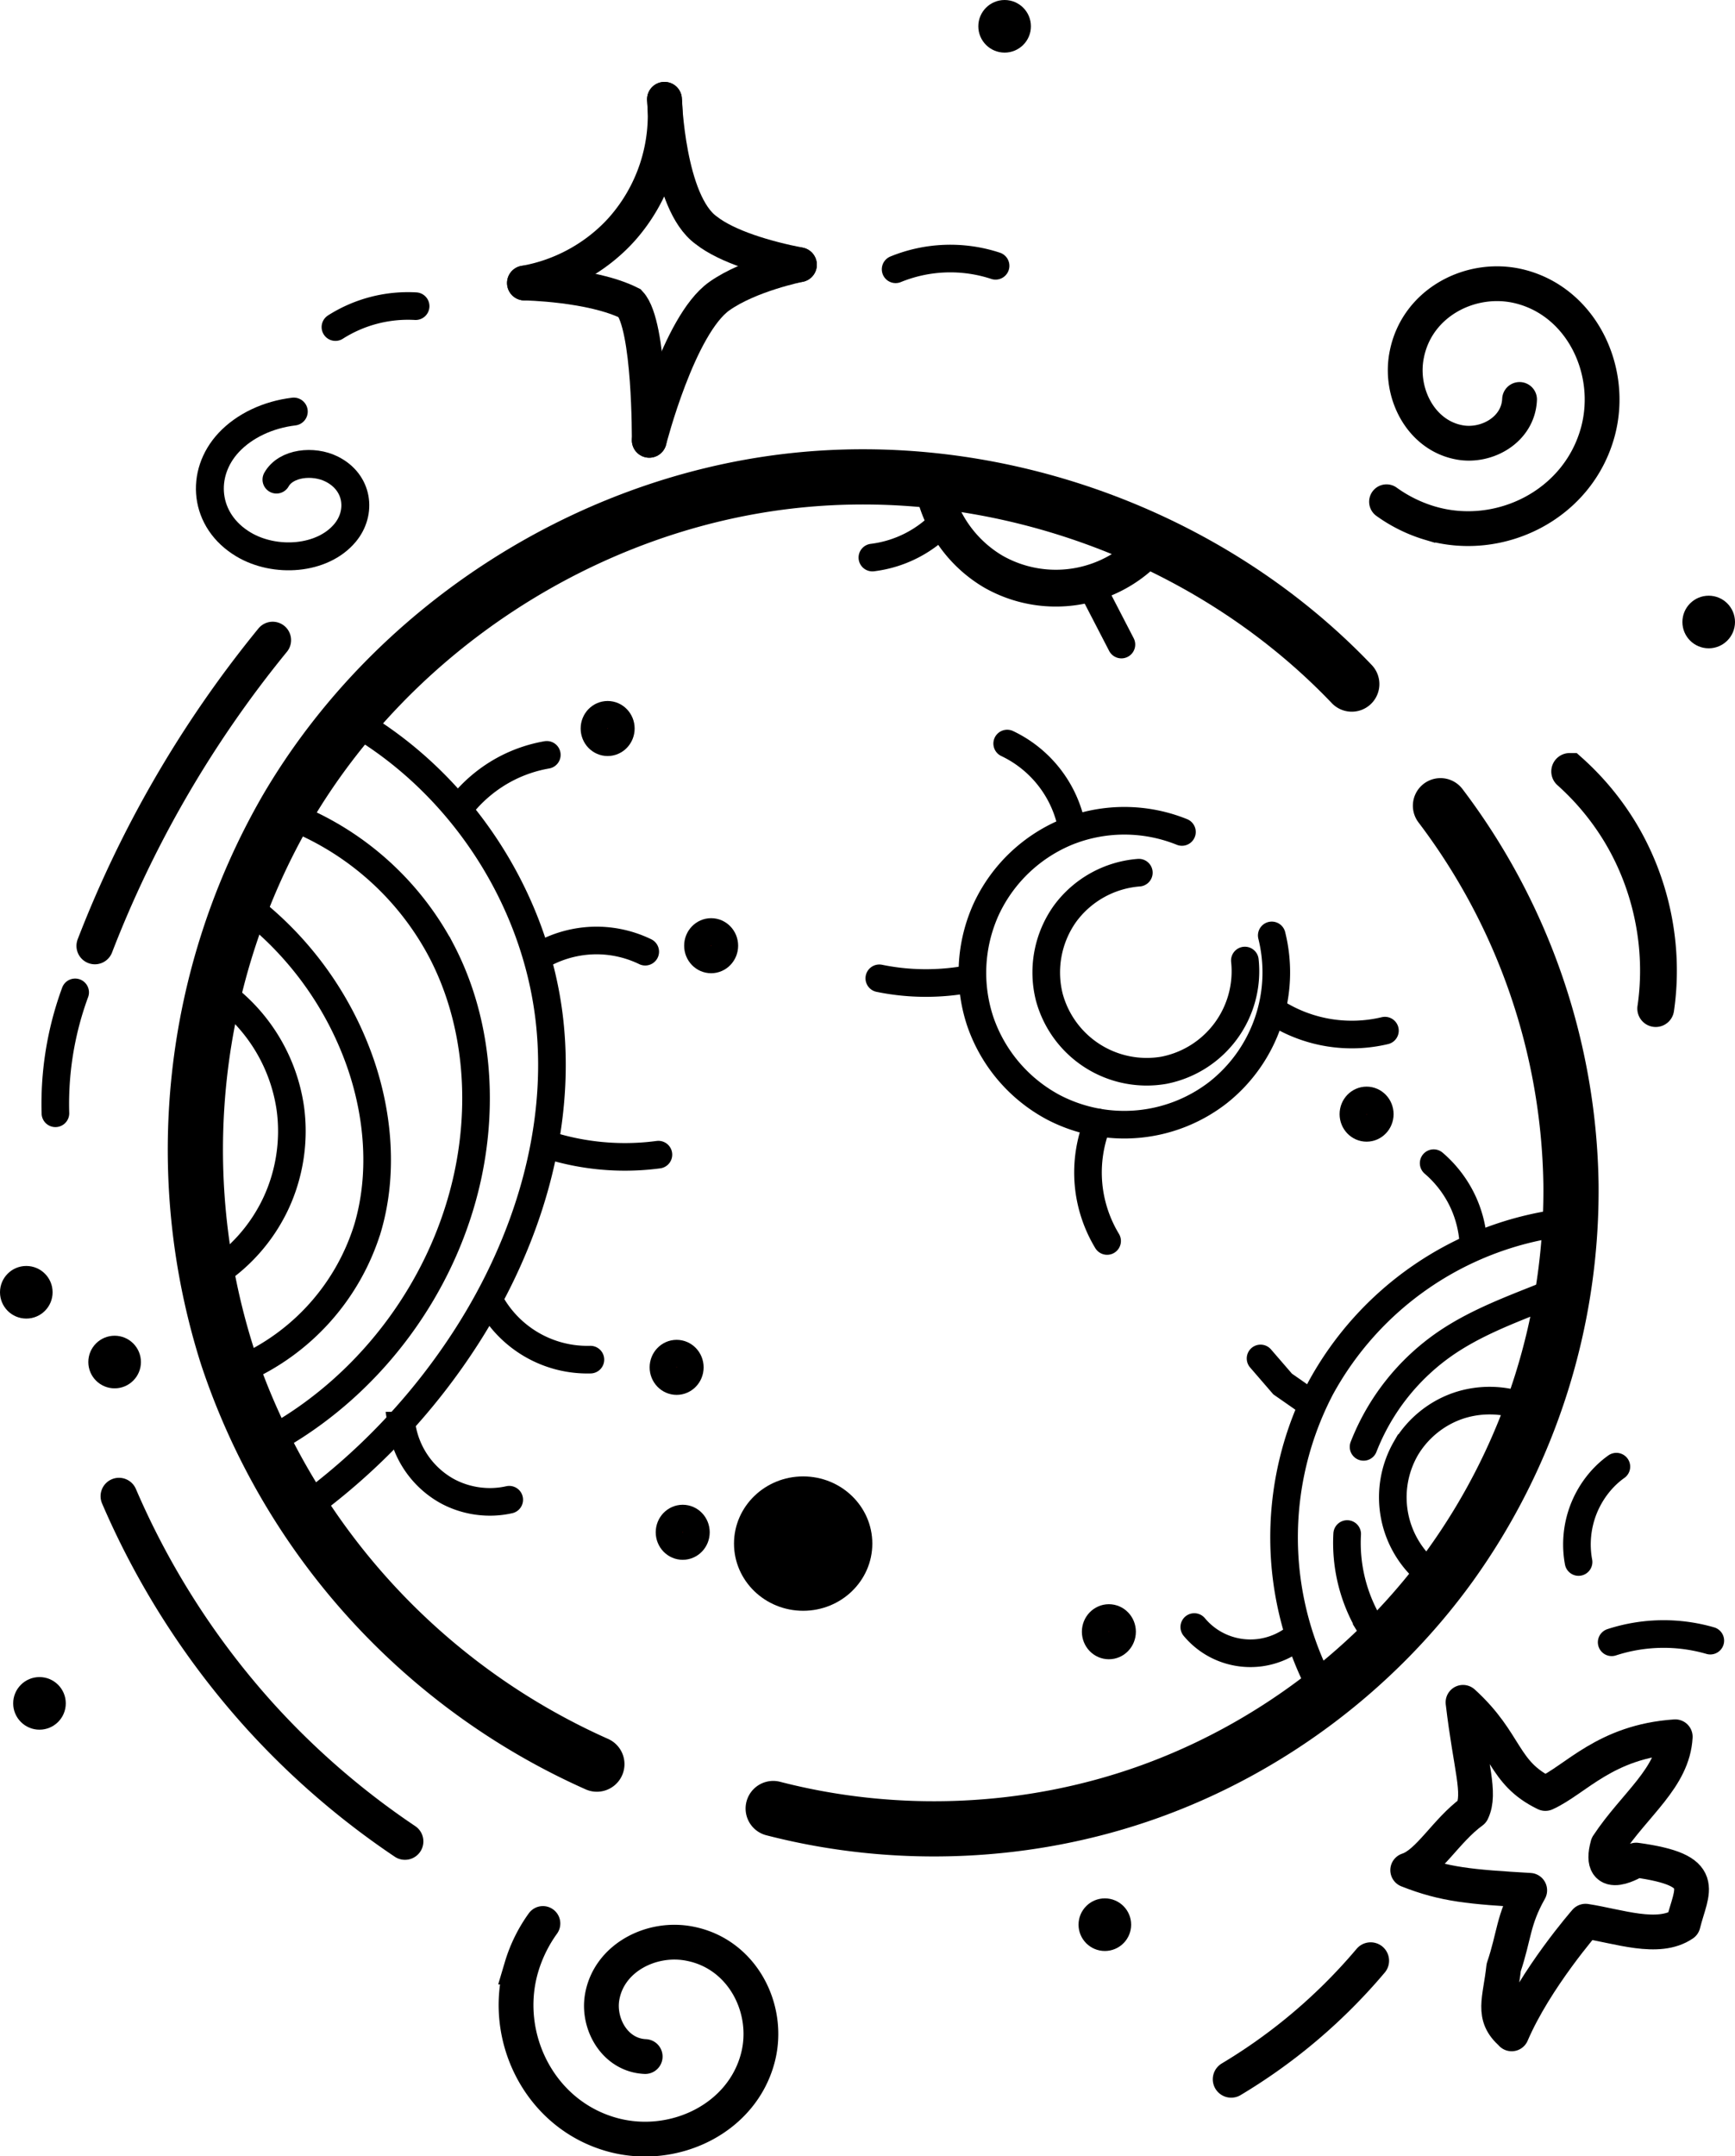 <svg xmlns="http://www.w3.org/2000/svg" width="188.496" height="234.214" viewBox="0 0 49.873 61.969"><style><![CDATA[.B{stroke:#000}.C{stroke-linecap:round}.D{stroke-width:.794}.E{fill:none}.F{stroke-width:1.191}.G{stroke-linejoin:round}.H{stroke-width:1.058}.I{fill-rule:evenodd}.J{stroke-width:.941}.K{stroke-width:1.587}.L{stroke-width:1.397}]]></style><path d="M13.64-8.91c1.19-2.44 2.658-5.153 2.405-6.147-3.15-.432-6.567-.2-10.22.63l2.51-3.742c-1.59-1.84-4.49-2.37-7.578-2.712l3.93-3.373C2.72-26.82 1.945-27.89-1.076-29.5l4.905-.613c-.377-2.795-2.11-5.523-3.954-8.073l5.3 1.392c.637-1.373.248-4.455-.622-8.34l3.875 2.005c3.127-5.066 1.836-7.596 2.484-11.085l3.396 4.002c3.634-1.696 6.292-5.03 9.253-7.4-.663 3.682-.055 5.132.3 5.288-1.23 1.85 7.612-1.42 11.532-2.967-.973 1.864-1.614 3.286-1.832 4.143 2.532 2.594 5.84 1.41 8.82 1.988 0 0-4.36 1.2-5.544 2.288 2.57 1.75 6.32 3.4 9.63 3.663l-4.22 1.548c1.1 3.5 3.114 6.16 5.48 8.898L42.505-33.9c.802 2.773 1.46 5.618 3.23 7.907l-4.3-1.493c-1.363 6.118.112 7.943.63 10.98l-3.387-2.83c-.495-.495-2.774 1.944-4.19 8.954-.156.77-1.973-4.747-2.712-4.6-2.53 1.183-5.233 3.055-8.262 7.477 0 0 .205-2.732-.518-5.055-3.398.02-5.977.458-9.354 3.647z" paint-order="markers fill stroke" class="B E F G"/><circle cx="3.316" cy="-39.004" r=".756"/><circle cx="7.947" cy="-45.807" r=".756"/><circle cx="15.223" cy="-52.989" r=".756"/><circle cx="25.144" cy="-54.123" r=".756"/><circle cx="35.917" cy="-52.044" r=".756"/><circle cx="41.492" cy="-46.563" r=".756"/><circle cx="44.61" cy="-40.043" r=".756"/><circle cx="45.461" cy="-30.972" r=".756"/><circle cx="42.531" cy="-23.885" r=".756"/><circle cx="38.657" cy="-16.514" r=".756"/><circle cx="31.287" cy="-12.167" r=".756"/><circle cx="20.609" cy="-9.616" r=".756"/><circle cx="12.482" cy="-12.64" r=".756"/><circle cx="5.206" cy="-17.365" r=".756"/><circle cx="1.332" cy="-24.735" r=".756"/><circle cx="1.332" cy="-32.389" r=".756"/><g class="B E"><ellipse cx="23.302" cy="-32.557" rx="15.734" ry="15.33" stroke-width="1.541" paint-order="markers fill stroke" class="G"/><path d="M33.27-44.2c1.586 1.337 4.13 3.715 7.175 8.2 0 0-1.482-.38-1.75-.715.236-2.726-5.252-8.32-5.426-7.494z" stroke-width="1.376" paint-order="markers stroke fill"/></g><path d="M17.538-18.168c-2.953-.965-5.15-2.042-9.45-4.82 1.91.005 2.312-.194 2.362-.78 2.087 2.756 4.754 4.194 7.087 5.6z" stroke-width="1.164" stroke-miterlimit="4.9" paint-order="markers stroke fill" class="B"/><g class="E B"><path d="M22.7-31.702c-.29-.678-1.14.023-1.228.44-.242 1.132 1.12 1.875 2.19 1.81 1.915-.114 3.015-1.963 2.723-3.575-.427-2.366-3.174-3.67-5.6-3.182-3.246.65-5 3.86-4.218 6.7.985 3.587 5.247 5.502 9.028 4.552 4.58-1.15 7.006-5.762 5.713-9.844-1.523-4.81-7.324-7.344-12.447-5.923-5.915 1.64-9.017 7.667-7.208 12.98 2.055 6.035 9.402 9.19 15.866 7.293 7.252-2.127 11.03-9.573 8.703-16.113-2.584-7.26-11.48-11.036-19.285-8.664" stroke-width="1.193" class="C"/><path d="M16.937-45.216c-7.98 3.434-10.394 9.843-8.04 18.8" class="D"/><path d="M22.7-31.702c.324.79 1.275-.027 1.375-.515.27-1.32-1.254-2.19-2.452-2.115-2.143.133-3.374 2.292-3.048 4.174.478 2.762 3.552 4.285 6.278 3.715 3.633-.76 5.597-4.505 4.72-7.833-1.102-4.187-5.873-6.424-10.105-5.314-5.126 1.343-7.84 6.727-6.394 11.492 1.705 5.616 8.197 8.573 13.93 6.914 6.62-1.915 10.092-8.95 8.067-15.15-2.3-7.046-10.523-10.727-17.758-8.514-4.28 1.31-7.757 4.483-9.418 8.465" stroke-width="1.192" class="C"/><path d="M16.137-31.724c-.8.837-1.527 1.8-3.155.886m13.358-.437c1.132.2 2.332.3 2.457 2.168m-2.694-4.245c.947-.656 1.863-1.437 3.27-.218m-4.465-1.934c.478-1.048.866-2.187 2.698-1.86m-4.874 1.24c-.272-1.12-.672-2.254.97-3.13m-3.046 2.732c-.84-.8-1.793-1.523-.893-3.153m-2.125 4.948c-1.147.1-2.33.324-2.947-1.433m9.94 6.423c.85.778 1.813 1.5.935 3.14m-8.15-.73c-.3 1.1-.517 2.295-2.378 2.255m5.64-.037c.537 1.322 1.24 2.67-.705 3.585m5.75-3.448c.916 1.094 1.997 2.163.426 3.63m2.772-5.18c1.36.433 2.845.756 2.305 2.835" class="D"/><path d="M31.037-29.63c1.355-.335 2.766-.86 3.275 1.68" stroke-width=".863"/><path d="M22.37-29.9c.146 1.142.417 2.315-1.313 3.002" class="D"/><path d="M21.248-31.274c-.822.502-1.638 1.14-2.555-.384" stroke-width=".721"/><path d="M31.293-35.043c1.44-.933 2.868-2.103 4.468.52m-8.42-5.282c.524-1.633.9-3.443 3.8-2.425m-9.678 1.297c-1.088-1.326-2.4-2.615.017-4.498m-6.99 6.98c-1.65-.47-3.47-.778-2.546-3.708" stroke-width="1.041"/><path d="M11.406-31.74c-1.42.784-2.856 1.806-4.074-1.005m8.093 8.962c-.37 1.58-.57 3.33-3.474 2.353" stroke-width="1.01"/><path d="M27.418-21.238c1.272.88 2.77 1.7.65 3.62" stroke-width=".943"/><path d="M36.42-31.974c1.027-.404 2.088-.968 2.588 1.043m-8.245-12.05c.388-1.033.68-2.2 2.508-1.222" stroke-width=".683"/></g><circle cx="28.878" cy=".756" r=".756"/><circle cx="49.117" cy="17.876" r=".756"/><circle cx="31.759" cy="55.314" r=".756"/><circle cx="3.295" cy="39.144" r=".756"/><circle cx=".756" cy="37.139" r=".756"/><g class="B E"><g class="C"><path d="M43.68 11.48c-.038.862-.923 1.362-1.69 1.24-1.146-.184-1.78-1.433-1.55-2.54.3-1.5 1.872-2.297 3.26-1.943 1.757.447 2.697 2.4 2.237 4.15-.56 2.118-2.824 3.24-4.83 2.648a4.17 4.17 0 0 1-1.251-.615"/><path d="M7.947 13.783c.275-.487 1.06-.562 1.58-.306.776.382.877 1.254.392 1.837-.652.783-2.015.872-2.918.334-1.143-.68-1.26-2.037-.426-2.93.452-.484 1.135-.802 1.87-.89" stroke-width=".802"/><path d="M17.157 50.7a19.58 19.58 0 0 1-10.62-11.723A19.58 19.58 0 0 1 8.241 23.25c3.007-5.133 8.505-8.727 14.414-9.42s12.1 1.53 16.202 5.83m2.55 3.496a18.46 18.46 0 0 1 3.751 10.867 18.46 18.46 0 0 1-3.467 10.961c-2.145 2.97-5.203 5.27-8.65 6.508s-7.27 1.4-10.815.484" class="K"/><g class="D"><path d="M33.975 23.91a4.42 4.42 0 0 0-3.247-.025 4.42 4.42 0 0 0-2.369 2.222 4.42 4.42 0 0 0-.183 3.242 4.42 4.42 0 0 0 2.104 2.474 4.4 4.4 0 0 0 4.743-.431 4.4 4.4 0 0 0 1.534-4.509"/><path d="M32.736 25.08a2.91 2.91 0 0 0-2.123 1.181 2.91 2.91 0 0 0-.453 2.387 2.9 2.9 0 0 0 3.3 2.11 2.9 2.9 0 0 0 2.324-3.153"/></g></g><path d="M9.942 20.604c3.212 1.757 5.472 5.148 5.86 8.788.333 3.136-.667 6.318-2.362 8.977a18.4 18.4 0 0 1-4.725 5.008m-.758-2.08c2.76-1.578 4.8-4.36 5.48-7.465.477-2.182.283-4.543-.756-6.52a8.35 8.35 0 0 0-4.63-3.969m-1.086 2.6a9.7 9.7 0 0 1 3.402 4.63c.52 1.515.65 3.2.2 4.725a6.53 6.53 0 0 1-3.638 4.063m-.946-11.055a4.96 4.96 0 0 1 2.362 3.544c.128.93-.02 1.896-.42 2.746a4.9 4.9 0 0 1-1.85 2.073M38.148 48.8l-.283-.52a9.27 9.27 0 0 1 .094-8.379 9.27 9.27 0 0 1 6.899-4.756m-1.04 5.293c-.6-.235-1.3-.246-1.917-.032s-1.152.652-1.485 1.213a2.82 2.82 0 0 0 .709 3.638" class="D"/><g class="C"><path d="M44.904 37.046l-.7.283c-.912.362-1.836.722-2.646 1.276a6.46 6.46 0 0 0-2.362 2.977m.52 5.623c-.12-.15-.23-.308-.33-.472a4.61 4.61 0 0 1-.661-2.646" class="D"/><path d="M3.42 43a22.95 22.95 0 0 0 4.063 6.33 22.72 22.72 0 0 0 4.158 3.591m33.48-30.75a7.66 7.66 0 0 1 1.403 1.67c.943 1.52 1.33 3.376 1.07 5.145M39.4 56.35a15.98 15.98 0 0 1-2.105 2.071 15.95 15.95 0 0 1-1.904 1.336M7.838 18.397a32.25 32.25 0 0 0-2.973 4.31 32.23 32.23 0 0 0-2.138 4.477" class="H"/><path d="M2.16 28.52a9.27 9.27 0 0 0-.367 1.27 9.28 9.28 0 0 0-.2 2.205m44.735 15.203a4.82 4.82 0 0 1 2.835-.047m-2.7-5c-.423.3-.755.74-.945 1.228-.186.478-.236 1.008-.142 1.512M9.642 9.4a3.89 3.89 0 0 1 2.305-.601m13.798-1.06a4.16 4.16 0 0 1 2.873-.1m2.205 16.202a3.36 3.36 0 0 0-1.871-2.472m7.75 7.75a4.1 4.1 0 0 0 3.108.501m-12.028-1.47a6.74 6.74 0 0 1-1.036.1c-.493.01-.987-.035-1.47-.134m6.28 4.142c-.227.558-.32 1.17-.267 1.77.05.577.235 1.14.535 1.637m10.524.003a3.28 3.28 0 0 0-.267-1.069c-.197-.448-.496-.85-.87-1.17m-3.573 6.882h0l-.768-.535-.635-.735m1.168 7.885a2.12 2.12 0 0 1-1.169.568 2.11 2.11 0 0 1-1.047-.12 2.09 2.09 0 0 1-.857-.614" class="D"/><path d="M26.814 13.92a3.65 3.65 0 0 0 1.737 2.506 3.63 3.63 0 0 0 4.477-.702" class="H"/><path d="M27.182 14.922a3.37 3.37 0 0 1-2.105 1.102m6.23.706l.928 1.794m-16.517 3.17a4.02 4.02 0 0 0-1.137.379 4.05 4.05 0 0 0-1.342 1.108m5.308 4.17a3.22 3.22 0 0 0-1.312-.321c-.555-.015-1.114.117-1.604.38m3.295 5.774a7.29 7.29 0 0 1-1.254.058c-.633-.025-1.262-.133-1.867-.32m-4.258 8.05a2.6 2.6 0 0 0 1.283 1.867c.544.304 1.2.4 1.808.262m-.554-5.688a3.19 3.19 0 0 0 2.887 1.662" class="D"/></g></g><g fill="red" class="I B D"><ellipse cx="19.45" cy="39.297" rx=".379" ry=".394" paint-order="normal"/><ellipse cx="19.625" cy="44.037" rx=".379" ry=".394" paint-order="normal"/><ellipse cx="31.875" cy="46.895" rx=".379" ry=".394" paint-order="normal"/><ellipse cx="39.283" cy="32.02" rx=".379" ry=".394" paint-order="normal"/><ellipse cx="20.442" cy="27.179" rx=".379" ry=".394" paint-order="normal"/><ellipse cx="17.467" cy="20.937" rx=".379" ry=".394" paint-order="normal"/></g><g class="E B"><g class="C"><path d="M19.1 2.854a4.94 4.94 0 0 1-1.225 3.733c-.726.808-1.73 1.362-2.8 1.546"/><path d="M22.98 7.608c-.952-.185-2.08-.516-2.683-.992-1.1-.797-1.196-3.762-1.196-3.762m-4.026 5.28s1.925.03 3.033.583c.58.627.554 3.937.554 3.937"/><path d="M22.98 7.608s-1.433.287-2.304.904c-1.167.827-2.012 4.142-2.012 4.142"/></g><path d="M43.453 58.452c.68-1.588 2.124-3.238 2.124-3.238.942.144 2.093.57 2.805.082.246-.996.772-1.547-1.35-1.838 0 0-1.132.716-.817-.43.776-1.175 1.876-1.93 1.94-3.114-2.017.137-2.862 1.238-3.733 1.63-1.242-.6-1.086-1.457-2.367-2.62.22 1.876.515 2.602.263 3.137-.753.548-1.254 1.493-1.853 1.686 1.063.42 1.805.48 3.507.58-.484.857-.44 1.307-.748 2.217-.1.936-.36 1.395.228 1.9z" class="G"/></g><ellipse cx="23.087" cy="44.362" rx="1.712" ry="1.655" stroke-width=".552" paint-order="normal" class="B G I"/><path d="M-28.683 96.8a1.47 1.47 0 0 1-.858.135c-.29-.043-.568-.177-.782-.38s-.365-.47-.426-.758-.032-.594.083-.865a1.56 1.56 0 0 1 .556-.673c.243-.167.53-.267.824-.3.587-.063 1.183.15 1.653.505a2.88 2.88 0 0 1 1.056 1.602 2.71 2.71 0 0 1-.239 1.898c-.33.613-.907 1.08-1.56 1.315s-1.38.25-2.056.085c-.737-.18-1.406-.565-2.057-.956s-1.303-.796-2.026-1.028c-.917-.294-1.927-.3-2.84.012a4.64 4.64 0 0 0-2.292 1.68m6.18 4.6c.563.732 1.324 1.3 2.18 1.657s1.805.46 2.72.326a5.3 5.3 0 0 0 2.91-1.444 5.39 5.39 0 0 0 1.522-2.873c.144-.793.107-1.607.173-2.4s.25-1.633.76-2.256a2.44 2.44 0 0 1 .969-.716 2.26 2.26 0 0 1 1.195-.138 2.11 2.11 0 0 1 1.084.518 1.98 1.98 0 0 1 .601 1.037 1.92 1.92 0 0 1-1.284 2.216m-19.538-7.126c.713 2.333.814 4.85.292 7.233-.23 1.045-.582 2.076-1.172 2.968s-1.433 1.642-2.444 2a4.07 4.07 0 0 1-5.075-2.392m12.54-.302a2.9 2.9 0 0 0-1.925-1.108c-.508-.064-1.032.01-1.502.216s-.882.536-1.182.95" class="C E F B"/><g class="G I B"><circle cx="-32.766" cy="100.649" r=".3" paint-order="normal" class="J"/><circle cx="-22.179" cy="98.986" r=".321" paint-order="normal" class="F"/><g class="J"><circle cx="-42.624" cy="82.391" r=".3" paint-order="normal"/><circle cx="-63.39" cy="101.757" r=".3" paint-order="normal"/></g></g><g class="C E K B"><path d="M-66.657 87.874c-.284 1.26-1.203 2.357-2.392 2.858-.3.126-.62.217-.943.206a1.35 1.35 0 0 1-.473-.1 1.06 1.06 0 0 1-.392-.281.96.96 0 0 1-.149-1.009.96.96 0 0 1 .849-.566"/><path d="M-70.157 88.983a.89.89 0 0 1-.797.084.89.89 0 0 1-.53-.601c-.036-.143-.035-.295-.003-.44a1.2 1.2 0 0 1 .176-.405c.164-.246.405-.433.663-.578a3.13 3.13 0 0 1 2.152-.334c.726.15 1.393.573 1.84 1.165"/></g><circle cx="-63.028" cy="72.081" r=".3" paint-order="normal" class="B G I J"/><g class="E B"><g class="C F"><path d="M-63.77 76.948a10.48 10.48 0 0 1 7.507-4.702 10.31 10.31 0 0 1 6.739 1.566 10.1 10.1 0 0 1 4.15 5.528c.538 1.802.547 3.763 0 5.562s-1.65 3.43-3.135 4.584c-1.335 1.038-2.97 1.687-4.653 1.846a9.03 9.03 0 0 1-4.917-.94m-6.598-11.464a7.6 7.6 0 0 0-.73 4.023 7.59 7.59 0 0 0 1.474 3.814c.82 1.096 1.947 1.962 3.217 2.475m15.6-5.28a7.59 7.59 0 0 1 2.722 1.897 7.64 7.64 0 0 1 1.98 4.95m-16.083.217a2.8 2.8 0 0 1-1.442 1.428c-.637.273-1.377.294-2.03.06a2.8 2.8 0 0 1-1.633-3.617"/><path d="M-53.095 91.316a2.24 2.24 0 0 0 .997 1.524c.527.334 1.203.43 1.803.255a2.24 2.24 0 0 0 1.312-3.179m-6.532 1.312a23.74 23.74 0 0 0 .321 4.987m-4.96-22.835v-.117c-.004-.643-.074-1.3.03-1.925a3.57 3.57 0 0 1 .817-1.75m11.636 5.628l1.458-2.567"/></g><path d="M-50.85 79.62a5.28 5.28 0 0 0-1.837-3.471c-.742-.623-1.658-1.032-2.614-1.192s-1.95-.073-2.87.23c-1.422.467-2.664 1.455-3.454 2.726s-1.125 2.816-.95 4.303c.17 1.44.816 2.82 1.805 3.88s2.316 1.8 3.736 2.098c1.5.31 3.08.13 4.46-.513s2.54-1.75 3.24-3.103a6.93 6.93 0 0 0-.204-6.708" class="C H"/><path d="M-58.403 81.05a2.38 2.38 0 0 0-3.821-1.545m9.48 1.925c.063-.477.298-.93.65-1.256a2.11 2.11 0 0 1 1.303-.552c.474-.026.955.116 1.34.395a2.17 2.17 0 0 1 .8 1.15" stroke-width="1.323" class="C"/><path d="M-62.82 88.002a37.04 37.04 0 0 1-2.805 3.918l-1.036 1.34c-.31.472-.56.992-.655 1.55-.143.837.088 1.73.62 2.392" class="C F"/><path d="M-66.162 93.075l.082.29c.26.86.635 1.692 1.196 2.392.646.806 1.533 1.416 2.516 1.732" class="C H"/><path d="M-60.388 96.17a8.56 8.56 0 0 0-1.98 1.32c-.422.376-.827.805-1.36 1a1.73 1.73 0 0 1-1.691-.33m17.86-9.622a11.41 11.41 0 0 0 2.805 4.042l1.608 1.403c.518.487.993 1.04 1.28 1.7.283.644.37 1.378.206 2.062a3.03 3.03 0 0 1-1.279 1.815" class="F C"/><path d="M-42.94 94.272a2.69 2.69 0 0 1-.247 2.516c-.28.41-.673.737-1.103.987s-.9.427-1.372.58a15.84 15.84 0 0 1-1.526.412" class="C H"/><path d="M-44.054 100.17a4.62 4.62 0 0 1-2.186-.247 4.67 4.67 0 0 1-2.764-2.846m-11.96-.29l.206 5.733c.027 1.12.047 2.25.268 3.35s.658 2.18 1.423 3.002c.408.44.898.792 1.35 1.187s.873.85 1.085 1.4c.154.408.193.86.412 1.237.146.252.375.46.65.555a.99.99 0 0 0 .43.049.88.88 0 0 0 .405-.151.95.95 0 0 0 .325-.415 1.35 1.35 0 0 0 .097-.522c0-.356-.112-.702-.216-1.043-.2-.683-.396-1.392-.33-2.104.042-.453.198-.912.52-1.232a1.29 1.29 0 0 1 .584-.339c.22-.056.46-.045.67.045.284.122.493.374.652.64l.46.805c.266.377.642.66.993.958s.696.633.863 1.063c.093.24.126.5.17.754s.104.512.24.73c.188.3.514.498.86.567s.7.016 1.038-.113c.377-.148.714-.397.966-.713a2.31 2.31 0 0 0 .478-1.1c.1-.755-.16-1.508-.412-2.227l-.784-2.392a39.72 39.72 0 0 1-1.014-4.24" class="F C"/><path d="M-60.388 106.233a10.72 10.72 0 0 0 4.001-.247m1.65-6.436l.866 6.022" class="H C"/><path d="M-49.004 97.076l.43 5.206" class="C F"/><path d="M-48.096 104.666c-.83.3-1.686.546-2.557.7a14.47 14.47 0 0 1-3.217.206m-2.847 5.94a3.96 3.96 0 0 0 1.237 0 4.05 4.05 0 0 0 1.155-.37m7.54-1.773a4.01 4.01 0 0 1-1.439 1.439c-.537.313-1.148.497-1.768.535" class="H C"/><g stroke-width="1.573" class="C"><path d="M-60.894 126.328c-.574 2.8-.943 5.642-1.103 8.495-.193 3.435-.083 6.88 0 10.32.027 1.104.05 2.21.222 3.302s.495 2.17 1.08 3.107c.71 1.13 1.777 2.006 2.957 2.627s2.474 1 3.777 1.283c4.66 1.006 9.498.8 14.23.217 1.287-.156 2.588-.342 3.785-.84s2.296-1.35 2.84-2.526c.375-.8.467-1.718.543-2.607.322-3.756.457-7.527.434-11.297-.017-2.824-.122-5.65 0-8.472.05-1.13.13-2.29-.217-3.367-.18-.56-.478-1.086-.887-1.51a3.16 3.16 0 0 0-1.503-.881c-.63-.154-1.3-.087-1.897.187s-1.076.753-1.362 1.334"/><path d="M-40.233 126.635c-.97.722-2.067 1.27-3.226 1.613-1.783.526-3.674.557-5.53.46-4.056-.21-8.08-1.015-11.905-2.38"/></g><path d="M-34.78 124.408c.444.187.816.54 1.025.973a2.02 2.02 0 0 1 .127 1.408c-.13.47-.433.882-.806 1.198s-.814.542-1.268.722c-1.762.7-3.71.726-5.607.69l-8.756-.538" stroke-width="1.584" class="C"/><path d="M-24.18 131.78l2.6-2.15m-2.84 10.984l3.687.23m-5.147 10.83a11.94 11.94 0 0 1 2.535 2.995m-43.243-24.117a6.19 6.19 0 0 1-4.378-1.536m2.92 11.75l-3.917.077m6.067 12.356l-2.765 3.072" stroke-width="1.747" class="C"/><g class="L"><path d="M-48.22 134.853a16.3 16.3 0 0 0 0 2.535c.03.39.077.79.24 1.147a1.56 1.56 0 0 0 .332.483 1.15 1.15 0 0 0 .505.29c.188.048.386.042.578.017l.574-.093c.422-.054.85-.015 1.275-.001s.862 0 1.26-.152c.502-.192.908-.597 1.152-1.075.224-.438.32-.936.3-1.427s-.158-.974-.375-1.415c-.58-1.177-1.685-1.99-2.61-2.92-.096-.097-.192-.196-.306-.27a.61.61 0 0 0-.385-.113c-.14.013-.268.093-.367.194s-.173.223-.247.343a14.79 14.79 0 0 1-1.92 2.458z" class="G"/><g class="C"><path d="M-42.538 134.853h-5.684m-3.302 10.217a9.3 9.3 0 0 1-1.075 3.072 9.32 9.32 0 0 1-2.688 2.995"/><path d="M-56.132 146.22a4.93 4.93 0 0 1 2.611 1.997c.344.532.587 1.132.998 1.613a2.93 2.93 0 0 0 1.92.998m5.838 2.372a2.71 2.71 0 0 1 .384-1.997c.12-.183.266-.354.45-.473s.4-.182.626-.142.405.183.56.343l.44.5c.27.272.63.463 1.013.502s.785-.08 1.06-.35a1.47 1.47 0 0 0 .382-.678c.07-.253.085-.52.078-.78l-.023-.923c.023-.307.115-.622.33-.843a1.06 1.06 0 0 1 .478-.276 1.42 1.42 0 0 1 .554-.034c.37.046.714.2 1.04.387.24.13.476.268.735.355s.544.118.802.03c.17-.06.324-.17.432-.315a.92.92 0 0 0 .046-1.022.91.91 0 0 0-.402-.353m1.998-16.195a7.6 7.6 0 0 1-.998 1.69c-.38.486-.82.926-1.306 1.306m-1.844 1.613a3.03 3.03 0 0 1-1.152.845c-.364.15-.758.23-1.152.23m7.604-.384a3.12 3.12 0 0 1-.614 1.459c-.268.348-.6.638-.998.845m-1.613 2.15l-1.92 1.92m-2.305 2.075a6.14 6.14 0 0 1-1.459 1.152c-.48.273-1 .48-1.536.614m-2.075.845a3.89 3.89 0 0 1-3.072.998m-9.062-20.507a4.28 4.28 0 0 0 .307 1.46c.168.417.402.808.7 1.152m2.612-2.074l1.613 2.38m-2.073 2.843c-.517-.017-1.024-.242-1.383-.614a2.03 2.03 0 0 1-.56-1.287m3.068 4.045a3.44 3.44 0 0 0 .733.842 3.47 3.47 0 0 0 2.145.788m-7.683-2.228c-.37.87-.4 1.885-.054 2.77a4.52 4.52 0 0 0 .652 1.141 5.76 5.76 0 0 0 1.575 1.412m-2.228 5.865l.1-2.716c.017-.374.034-.75-.01-1.123s-.154-.743-.37-1.05c-.23-.323-.575-.562-.96-.66s-.802-.056-1.16.117"/><path d="M-55.643 140.417a4.37 4.37 0 0 0-1.195.923 4.33 4.33 0 0 0-.815 1.303m-2.607-1.793a4.36 4.36 0 0 0 1.575-1.521 4.38 4.38 0 0 0 .597-2.824"/></g></g></g><g stroke-width=".645" class="G I B"><circle cx="-58.196" cy="132.868" r=".702" paint-order="normal"/><circle cx="-53.579" cy="140.797" r=".702" paint-order="normal"/><circle cx="-57.327" cy="148.563" r=".702" paint-order="normal"/></g><g class="C E B"><path d="M-39.404 155.624c1.322-.22 2.57-.856 3.53-1.792a6.63 6.63 0 0 0 1.303-1.792m.27-1.684a1.41 1.41 0 0 0 1.249-.109 1.4 1.4 0 0 0 .597-1.575" class="L"/><path d="M-40.68 129.147l.326.054c.7.082 1.394-.043 2.043-.29s1.248-.6 1.813-1.015c.37-.265.733-.554.987-.93a1.84 1.84 0 0 0 .275-.62c.05-.222.05-.457-.013-.675-.07-.242-.218-.46-.416-.615s-.446-.245-.697-.254" stroke-width="1.049"/><path d="M18.546 59.104c-.862-.038-1.362-.923-1.24-1.69.184-1.146 1.433-1.78 2.54-1.55 1.5.3 2.297 1.872 1.943 3.26-.447 1.757-2.4 2.697-4.15 2.237-2.118-.56-3.24-2.824-2.648-4.83a4.17 4.17 0 0 1 .615-1.251"/></g><circle cx="1.135" cy="48.954" r=".756"/></svg>